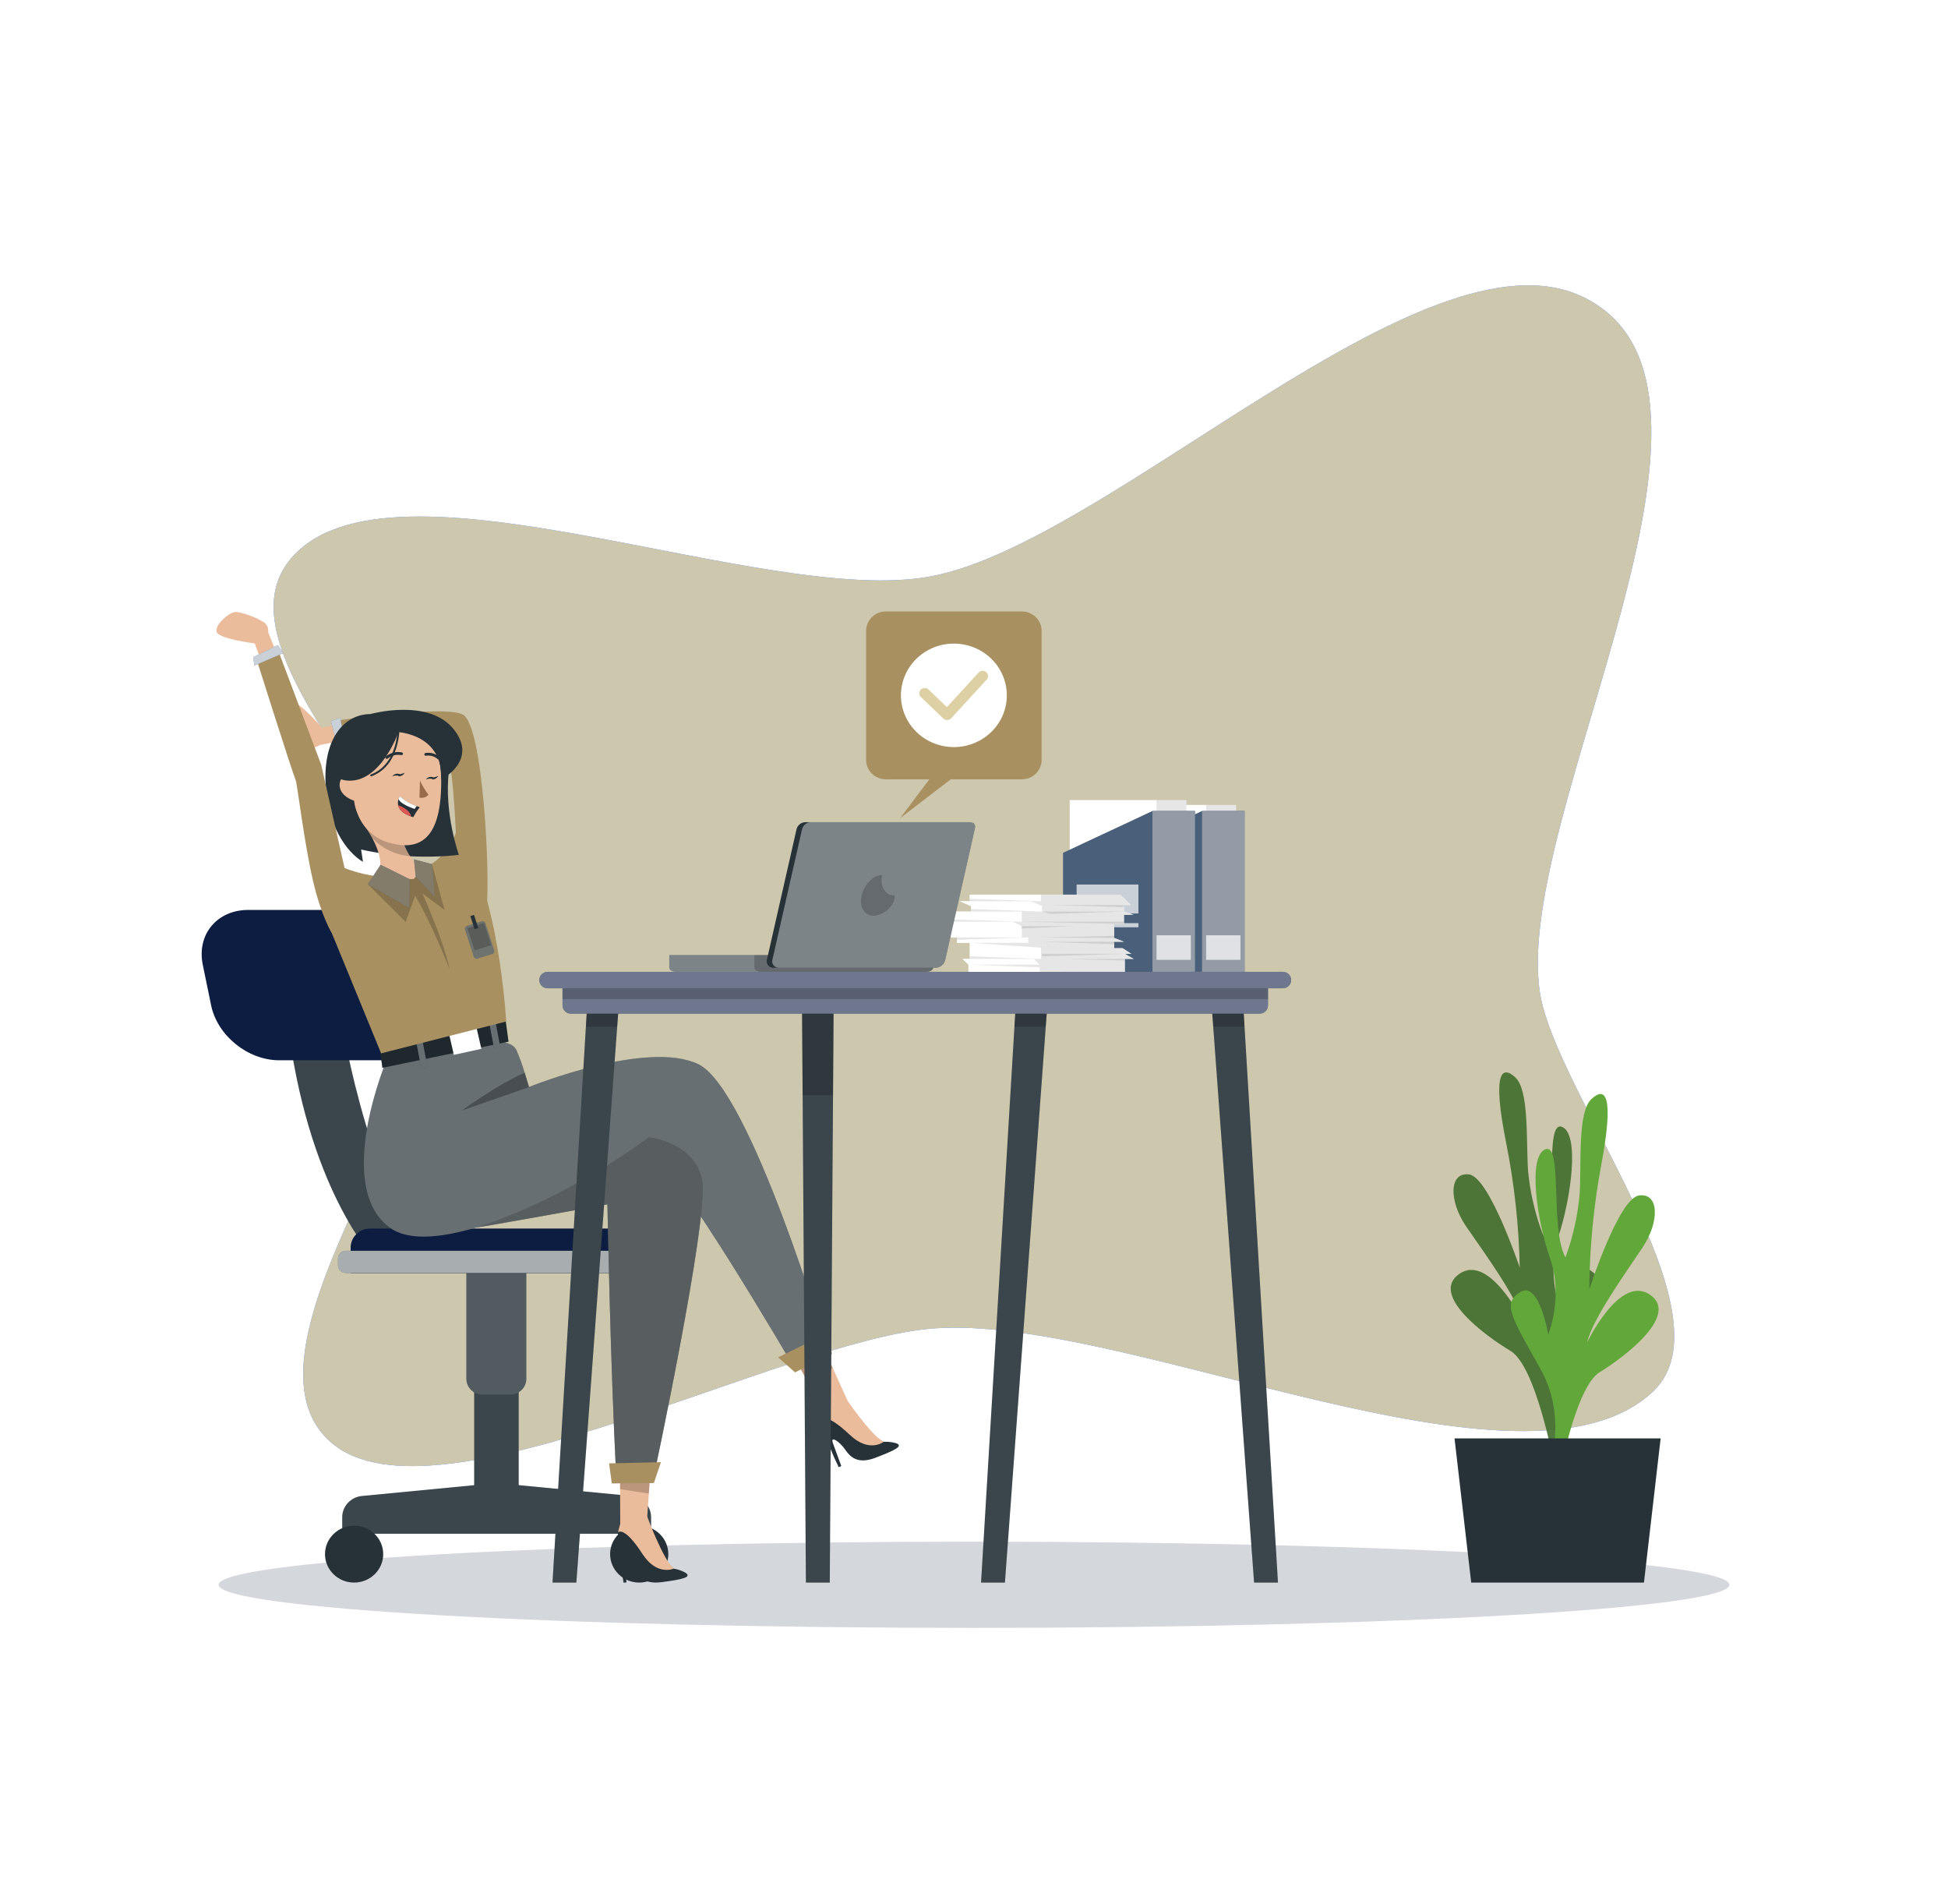 <svg width="784" height="766" viewBox="0 0 784 766" fill="none" xmlns="http://www.w3.org/2000/svg">
<g filter="url(#filter0_dd_77:91)">
<path d="M179.411 383.659C175.726 337.959 85.001 262.998 116.926 224.944C156.596 177.666 307.406 244.783 374.877 231.868C447.225 218.08 573.088 89.392 636.733 119.312C712.28 154.916 609.105 327.159 619.689 398.979C625.632 439.347 698.089 528.831 665.365 559.839C613.464 608.863 454.061 529.046 376.195 534.484C315.717 538.712 175.412 616.14 133.531 580.628C90.191 543.86 183.566 435.333 179.411 383.659Z" fill="#407BFF"/>
<path opacity="0.9" d="M179.411 383.659C175.726 337.959 85.001 262.998 116.926 224.944C156.596 177.666 307.406 244.783 374.877 231.868C447.225 218.08 573.088 89.392 636.733 119.312C712.28 154.916 609.105 327.159 619.689 398.979C625.632 439.347 698.089 528.831 665.365 559.839C613.464 608.863 454.061 529.046 376.195 534.484C315.717 538.712 175.412 616.14 133.531 580.628C90.191 543.86 183.566 435.333 179.411 383.659Z" fill="#DDD0A4"/>
<path opacity="0.4" d="M392 655.022C559.905 655.022 696.02 647.257 696.02 637.68C696.02 628.102 559.905 620.337 392 620.337C224.095 620.337 87.981 628.102 87.981 637.68C87.981 647.257 224.095 655.022 392 655.022Z" fill="#939CA6"/>
<path opacity="0.9" d="M630.179 585.546C630.179 585.546 619.862 563.577 631.637 541.899C643.413 520.221 646.847 515.12 639.336 510.692C631.826 506.265 628.36 528.019 628.36 528.019C628.36 528.019 622.088 513.036 627.247 497.379C632.406 481.722 635.761 456.168 628.627 453.426C621.492 450.684 627.263 485.276 621.069 497.073C617.911 488.793 615.871 480.146 615.001 471.35C614.154 458.757 615.487 438.657 609.842 433.495C604.197 428.332 600.607 431.963 606.142 459.692C609.469 476.3 611.31 493.159 611.645 510.079C611.645 510.079 599.399 473.618 591.261 472.561C583.123 471.504 583.061 483.285 590.101 493.534C597.141 503.783 610.626 522.106 612.837 531.604C612.837 531.604 599.415 504.181 587.326 512.577C575.236 520.972 597.847 537.563 607.914 543.554C617.98 549.544 624.989 587.062 624.989 587.062L630.179 585.546Z" fill="#406C2B"/>
<path d="M622.026 594.569C622.026 594.569 632.076 572.431 620.034 550.937C607.992 529.444 604.495 524.388 611.959 519.838C619.423 515.288 623.123 537.012 623.123 537.012C623.123 537.012 629.27 521.952 623.86 506.372C618.45 490.791 614.844 465.283 621.947 462.449C629.05 459.615 623.703 494.284 630.038 505.973C633.097 497.656 635.026 488.982 635.777 480.174C636.482 467.566 634.899 447.482 640.481 442.242C646.063 437.003 649.716 440.526 644.511 468.393C641.39 485.039 639.758 501.919 639.634 518.842C639.634 518.842 651.426 482.212 659.626 481.032C667.827 479.853 667.952 491.649 661.053 501.99C654.154 512.331 640.826 530.868 638.709 540.29C638.709 540.29 651.802 512.714 663.985 520.91C676.169 529.106 653.778 546.035 643.789 552.163C633.801 558.291 627.2 595.948 627.2 595.948L622.026 594.569Z" fill="#61A73A"/>
<path d="M668.344 578.79H585.397L592.108 636.791H661.633L668.344 578.79Z" fill="#263238"/>
<path d="M411.271 246.041H356.532C354.424 246.041 352.402 246.859 350.911 248.316C349.42 249.773 348.582 251.748 348.582 253.808V305.804C348.582 307.864 349.42 309.84 350.911 311.297C352.402 312.753 354.424 313.572 356.532 313.572H374.047L362.255 329.229L382.639 313.572H411.255C413.364 313.572 415.386 312.753 416.877 311.297C418.367 309.84 419.205 307.864 419.205 305.804V253.808C419.205 251.751 418.37 249.778 416.882 248.321C415.395 246.865 413.377 246.045 411.271 246.041Z" fill="#A89060"/>
<path d="M404.641 284.573C407.344 273.382 400.25 262.169 388.796 259.528C377.342 256.886 365.865 263.817 363.162 275.008C360.459 286.199 367.552 297.413 379.006 300.054C390.46 302.695 401.937 295.764 404.641 284.573Z" fill="white"/>
<path d="M381.259 289.749C380.971 289.755 380.683 289.706 380.414 289.603C380.145 289.501 379.9 289.347 379.691 289.152L370.644 280.496C370.228 280.102 369.99 279.562 369.981 278.996C369.972 278.43 370.194 277.884 370.597 277.478C371 277.071 371.552 276.838 372.132 276.83C372.711 276.821 373.27 277.038 373.686 277.432L381.103 284.525L393.929 270.538C394.322 270.151 394.852 269.926 395.411 269.909C395.969 269.893 396.512 270.086 396.928 270.45C397.345 270.813 397.602 271.319 397.648 271.863C397.694 272.407 397.524 272.947 397.175 273.372L382.827 289.014C382.629 289.23 382.388 289.404 382.118 289.525C381.849 289.647 381.556 289.712 381.259 289.718V289.749Z" fill="#DDD0A4"/>
<path d="M145.667 601.953L190.841 597.602V547.828H208.748V597.587L254.11 601.953C256.284 602.159 258.301 603.149 259.768 604.729C261.235 606.31 262.047 608.368 262.044 610.502V617.135H137.733V610.502C137.731 608.368 138.542 606.31 140.009 604.729C141.476 603.149 143.494 602.159 145.667 601.953Z" fill="#263238"/>
<path opacity="0.1" d="M145.667 601.953L190.841 597.602V547.828H208.748V597.587L254.11 601.953C256.284 602.159 258.301 603.149 259.768 604.729C261.235 606.31 262.047 608.368 262.044 610.502V617.135H137.733V610.502C137.731 608.368 138.542 606.31 140.009 604.729C141.476 603.149 143.494 602.159 145.667 601.953Z" fill="white"/>
<path d="M257.262 636.791C263.73 636.791 268.974 631.667 268.974 625.347C268.974 619.027 263.73 613.903 257.262 613.903C250.793 613.903 245.549 619.027 245.549 625.347C245.549 631.667 250.793 636.791 257.262 636.791Z" fill="#263238"/>
<path d="M142.515 636.791C148.984 636.791 154.228 631.667 154.228 625.347C154.228 619.027 148.984 613.903 142.515 613.903C136.047 613.903 130.802 619.027 130.802 625.347C130.802 631.667 136.047 636.791 142.515 636.791Z" fill="#263238"/>
<path d="M205.345 561.156H194.181C192.464 561.156 190.816 560.49 189.602 559.303C188.388 558.117 187.705 556.507 187.705 554.829V505.897H211.821V554.829C211.821 556.507 211.139 558.117 209.924 559.303C208.71 560.49 207.063 561.156 205.345 561.156Z" fill="#263238"/>
<path opacity="0.2" d="M205.345 561.156H194.181C192.464 561.156 190.816 560.49 189.602 559.303C188.388 558.117 187.705 556.507 187.705 554.829V505.897H211.821V554.829C211.821 556.507 211.139 558.117 209.924 559.303C208.71 560.49 207.063 561.156 205.345 561.156Z" fill="white"/>
<path d="M137.262 409.994C137.262 409.994 150.684 491.772 177.184 505.912H150.245C150.245 505.912 123.589 478.03 115.561 409.994H137.262Z" fill="#263238"/>
<path opacity="0.1" d="M137.262 409.994C137.262 409.994 150.684 491.772 177.184 505.912H150.245C150.245 505.912 123.589 478.03 115.561 409.994H137.262Z" fill="white"/>
<path d="M148.96 494.346H253.89C255.97 494.346 257.964 495.153 259.434 496.589C260.904 498.026 261.73 499.974 261.73 502.006V512.255H141.12V502.006C141.12 499.974 141.946 498.026 143.416 496.589C144.886 495.153 146.881 494.346 148.96 494.346Z" fill="#0D1C41"/>
<path d="M263.549 503.292H139.191C137.451 503.292 136.04 504.671 136.04 506.372V509.16C136.04 510.861 137.451 512.239 139.191 512.239H263.549C265.29 512.239 266.701 510.861 266.701 509.16V506.372C266.701 504.671 265.29 503.292 263.549 503.292Z" fill="#263238"/>
<path opacity="0.6" d="M263.549 503.292H139.191C137.451 503.292 136.04 504.671 136.04 506.372V509.16C136.04 510.861 137.451 512.239 139.191 512.239H263.549C265.29 512.239 266.701 510.861 266.701 509.16V506.372C266.701 504.671 265.29 503.292 263.549 503.292Z" fill="white"/>
<path d="M112.378 426.631H155.483C168.121 426.631 176.321 416.734 173.813 404.524L170.457 388.224C167.948 375.968 155.671 366.132 143.049 366.132H99.944C87.306 366.132 79.106 376.029 81.614 388.224L84.97 404.524C87.479 416.704 99.74 426.631 112.378 426.631Z" fill="#0D1C41"/>
<path d="M341.103 563.607L331.224 567.391L324.121 554.308L317.661 542.404L328.606 536L335.223 550.6L341.103 563.607Z" fill="#EBBC9B"/>
<path opacity="0.2" d="M335.223 550.6L324.121 554.308L317.661 542.404L328.606 536L335.223 550.6Z" fill="black"/>
<path d="M333.169 543.461L319.731 550.509C319.731 550.509 268.943 463.261 261.135 463.997C253.326 464.732 179.238 510.845 156.643 493.809C134.048 476.774 156.032 425.482 156.032 425.482C156.032 425.482 202.774 412.43 207.776 422.418C209.094 425.409 210.215 428.479 211.131 431.61C212.119 434.751 212.872 437.401 212.872 437.401C214.298 436.834 260.46 418.343 281.064 428.209C302.091 438.351 333.169 543.461 333.169 543.461Z" fill="#263238"/>
<path opacity="0.3" d="M333.169 543.461L319.731 550.509C319.731 550.509 268.943 463.261 261.135 463.997C253.326 464.732 179.238 510.845 156.643 493.809C134.048 476.774 156.032 425.482 156.032 425.482C156.032 425.482 202.774 412.43 207.776 422.418C209.094 425.409 210.215 428.479 211.131 431.61C212.119 434.751 212.872 437.401 212.872 437.401C214.298 436.834 260.46 418.343 281.064 428.209C302.091 438.351 333.169 543.461 333.169 543.461Z" fill="white"/>
<path d="M260.162 614.608L249.625 613.428L249.563 598.905L249.547 585.576L262.295 584.994L261.166 600.666L260.162 614.608Z" fill="#EBBC9B"/>
<path opacity="0.2" d="M261.134 600.988L249.531 599.18V585.714L262.279 585.055L261.134 600.988Z" fill="black"/>
<path d="M313.161 546.173L332.824 536.552L334.878 544.702L319.982 552.209L313.161 546.173Z" fill="#A89060"/>
<path d="M191.547 493.947C191.547 493.947 194.777 493.595 244.467 484.602C244.467 484.602 245.596 546.679 247.948 592.96L263.251 593.435C263.251 593.435 285.203 490.791 282.616 475.226C280.029 459.661 261.15 457.624 261.15 457.624C261.15 457.624 228.363 482.58 191.547 493.947Z" fill="#263238"/>
<path opacity="0.4" d="M191.547 493.947C191.547 493.947 194.777 493.595 244.467 484.602C244.467 484.602 245.596 546.679 247.948 592.96L263.251 593.435C263.251 593.435 285.203 490.791 282.616 475.226C280.029 459.661 261.15 457.624 261.15 457.624C261.15 457.624 228.363 482.58 191.547 493.947Z" fill="white"/>
<path opacity="0.3" d="M191.547 493.947C191.547 493.947 194.777 493.595 244.467 484.602C244.467 484.602 245.596 546.679 247.948 592.96L263.251 593.435C263.251 593.435 285.203 490.791 282.616 475.226C280.029 459.661 261.15 457.624 261.15 457.624C261.15 457.624 228.363 482.58 191.547 493.947Z" fill="black"/>
<path d="M245.141 588.824L266.011 588.349L263.157 596.744L246.223 596.898L245.141 588.824Z" fill="#A89060"/>
<path opacity="0.3" d="M212.934 437.432L185.855 446.853C185.855 446.853 200.092 436.466 211.194 431.641C212.181 434.781 212.934 437.432 212.934 437.432Z" fill="black"/>
<path d="M152.896 422.326L153.899 429.664L204.655 419.139L203.479 410.468L152.896 422.326Z" fill="#263238"/>
<path opacity="0.2" d="M152.896 422.326L153.899 429.664L204.655 419.139L203.479 410.468L152.896 422.326Z" fill="black"/>
<path d="M169.713 416.994L167.184 417.453L169.573 430.03L172.101 429.572L169.713 416.994Z" fill="#263238"/>
<path d="M191.845 413.811L180.771 416.25L182.663 424.454L193.738 422.016L191.845 413.811Z" fill="white"/>
<path d="M198.966 408.687L196.446 409.14L198.803 421.676L201.323 421.224L198.966 408.687Z" fill="#263238"/>
<path opacity="0.3" d="M169.713 416.994L167.184 417.453L169.573 430.03L172.101 429.572L169.713 416.994Z" fill="white"/>
<path opacity="0.3" d="M198.966 408.687L196.446 409.14L198.803 421.676L201.323 421.224L198.966 408.687Z" fill="white"/>
<path d="M360.734 580.735C359.085 580.241 357.358 580.049 355.638 580.168C355.638 580.168 349.256 577.564 341.526 565.17L334.94 566.013C333.832 566.175 332.801 566.667 331.988 567.42C331.175 568.174 330.618 569.153 330.393 570.226C330.346 570.53 330.346 570.84 330.393 571.145C330.676 572.7 331.064 574.235 331.553 575.741C333.242 580.721 335.237 585.596 337.527 590.341L338.594 589.912L335.191 580.628C334.062 577.457 337.998 580.138 340.083 583.202C342.169 586.266 345.132 589.238 352.172 586.633C360.357 583.508 363.603 581.853 360.734 580.735Z" fill="#263238"/>
<path d="M339.879 561.876C339.879 561.876 350.448 577.564 355.638 580.168C355.638 580.168 349.821 584.764 342.059 577.38C332.039 567.897 330.362 571.145 330.362 571.145C330.272 569.287 330.362 567.425 330.628 565.583C331.428 561.983 339.879 561.876 339.879 561.876Z" fill="#EBBC9B"/>
<path d="M275.968 632.869C274.466 632.023 272.819 631.452 271.107 631.184C271.107 631.184 265.541 627.185 261.072 613.366L254.471 612.662C253.35 612.558 252.225 612.797 251.25 613.346C250.275 613.895 249.499 614.727 249.03 615.726C248.889 616 248.794 616.295 248.747 616.599C248.638 618.165 248.638 619.736 248.747 621.302C249.173 626.531 249.927 631.729 251.005 636.867L252.15 636.699L251.131 626.863C250.801 623.524 253.984 627.047 255.27 630.51C256.556 633.972 258.704 637.541 266.168 636.638C274.886 635.489 278.43 634.631 275.968 632.869Z" fill="#263238"/>
<path d="M260.288 609.736C260.288 609.736 266.748 627.43 271.154 631.184C271.154 631.184 264.396 634.248 258.61 625.331C251.162 613.795 248.763 616.568 248.763 616.568C249.114 614.747 249.639 612.962 250.331 611.237C251.993 607.867 260.288 609.736 260.288 609.736Z" fill="#EBBC9B"/>
<path d="M141.841 297.208L128.576 299.812C128.058 300.239 127.445 300.542 126.787 300.699C126.129 300.856 125.442 300.862 124.781 300.716C120.83 299.184 115.138 294.695 114.417 293.056C113.35 290.743 114.417 283.956 117.208 282.73C119.999 281.505 129.611 292.842 129.611 292.842L143.864 289.701L141.841 297.208Z" fill="#EBBC9B"/>
<path d="M183.675 340.288C183.675 340.288 182.468 298.296 177.497 296.503C172.527 294.711 135.161 299.72 135.161 299.72L134.252 290.13C134.252 290.13 177.732 283.588 186.153 287.464C194.573 291.34 197.348 353.922 195.811 365.979L183.675 340.288Z" fill="#A89060"/>
<path d="M135.804 300.639L133.201 290.099L136.933 288.782L139.301 300.961L135.804 300.639Z" fill="#4A607A"/>
<path opacity="0.7" d="M135.804 300.639L133.201 290.099L136.933 288.782L139.301 300.961L135.804 300.639Z" fill="white"/>
<path d="M183.456 335.048C183.456 335.048 180.116 347.825 164.029 351.9C147.941 355.975 130.144 345.328 130.144 345.328L133.688 375.815L153.382 423.843L203.715 411.02C203.715 411.02 200.704 355.148 183.456 335.048Z" fill="#A89060"/>
<path opacity="0.6" d="M192.203 385.711L198.095 383.894C198.747 383.693 199.11 383.014 198.904 382.376L195.394 371.506C195.188 370.869 194.492 370.515 193.84 370.716L187.948 372.532C187.296 372.733 186.934 373.413 187.139 374.05L190.649 384.92C190.855 385.558 191.551 385.912 192.203 385.711Z" fill="#4A607A"/>
<path opacity="0.2" d="M191.004 382.397L197.703 380.332L194.811 371.376L188.112 373.441L191.004 382.397Z" fill="black"/>
<path d="M190.779 368.138L189.299 368.595L191.002 373.869L192.482 373.413L190.779 368.138Z" fill="#263238"/>
<path d="M149.242 287.326C136.839 287.326 128.654 300.164 131.555 320.525C134.456 340.885 146.075 346.752 146.075 346.752L145.338 341.835C158.236 344.695 171.535 345.42 184.679 343.98C184.679 343.98 178.689 327.373 180.634 310.413C180.634 310.413 184.569 287.296 149.242 287.326Z" fill="#263238"/>
<path opacity="0.2" d="M173.875 347.764L178.94 366.148L170.034 359.514C170.034 359.514 178.705 378.879 181.01 390.154C181.01 390.154 173.515 370.958 167.055 360.434L163.276 370.974L148.082 355.853C148.082 355.853 161.504 345.803 173.875 347.764Z" fill="black"/>
<path d="M166.474 353.693L151.014 354.152C157.866 345.588 145.479 330.667 145.479 330.667L160.751 333.899C164.389 348.668 170.677 349.112 170.677 349.112L166.474 353.693Z" fill="#EBBC9B"/>
<path opacity="0.2" d="M165.016 344.501C159.117 344.019 153.63 341.349 149.681 337.04C148.461 334.826 147.055 332.715 145.479 330.728L160.751 333.976C161.56 337.693 163.002 341.25 165.016 344.501Z" fill="black"/>
<path d="M160.736 293.562C174.048 294.649 177.748 301.957 177.576 315.454C177.372 332.306 172.543 343.903 156.204 338.97C134.001 332.275 138.611 291.754 160.736 293.562Z" fill="#EBBC9B"/>
<path d="M169.03 314.06C169.931 316.091 171.079 318.01 172.448 319.774C172.01 320.276 171.439 320.652 170.798 320.86C170.157 321.068 169.469 321.1 168.811 320.954L169.03 314.06Z" fill="#986B4B"/>
<path d="M160.014 311.885L162.9 310.965C162.9 310.965 161.363 313.202 160.014 311.885Z" fill="#263238"/>
<path d="M161.018 311.563C160.481 311.305 159.867 311.247 159.29 311.399C158.713 311.551 158.212 311.903 157.882 312.39C158.374 312.17 158.909 312.057 159.45 312.057C159.991 312.057 160.525 312.17 161.018 312.39V311.563Z" fill="#263238"/>
<path d="M155.655 305.358C155.507 305.354 155.366 305.294 155.263 305.19C155.209 305.139 155.165 305.079 155.135 305.012C155.106 304.945 155.09 304.872 155.09 304.799C155.09 304.726 155.106 304.653 155.135 304.586C155.165 304.519 155.209 304.458 155.263 304.408C156.138 303.661 157.178 303.123 158.302 302.835C159.425 302.548 160.602 302.52 161.739 302.754C161.887 302.784 162.016 302.871 162.098 302.994C162.181 303.118 162.209 303.268 162.178 303.412C162.147 303.557 162.058 303.683 161.932 303.763C161.805 303.844 161.651 303.872 161.504 303.841C160.555 303.652 159.575 303.674 158.636 303.904C157.697 304.135 156.823 304.569 156.079 305.174C156.026 305.233 155.961 305.28 155.888 305.312C155.815 305.344 155.735 305.36 155.655 305.358Z" fill="#263238"/>
<path d="M176.541 305.588C176.417 305.592 176.295 305.554 176.196 305.48C175.569 304.919 174.821 304.5 174.007 304.257C173.193 304.013 172.334 303.949 171.492 304.071C171.42 304.09 171.345 304.095 171.271 304.086C171.197 304.077 171.125 304.053 171.06 304.017C170.996 303.981 170.939 303.932 170.893 303.874C170.847 303.817 170.814 303.751 170.794 303.68C170.775 303.61 170.77 303.536 170.779 303.464C170.789 303.392 170.813 303.322 170.85 303.259C170.887 303.195 170.936 303.14 170.995 303.095C171.055 303.05 171.122 303.018 171.194 302.999C172.21 302.823 173.254 302.877 174.246 303.155C175.238 303.434 176.152 303.931 176.917 304.607C177.033 304.7 177.108 304.834 177.126 304.979C177.143 305.125 177.102 305.272 177.011 305.389C176.955 305.456 176.882 305.509 176.801 305.543C176.719 305.578 176.63 305.593 176.541 305.588Z" fill="#263238"/>
<path d="M144.256 314.305C144.256 314.305 151.39 304.132 151.155 295.798C151.155 295.798 178.454 287.403 177.529 313.692C177.529 313.692 182.076 290.712 159.23 288.276C136.385 285.84 133.735 318.656 144.726 329.38C144.726 329.38 139.881 320.678 144.256 314.305Z" fill="#263238"/>
<path d="M146.247 317.231C146.247 315.714 145.632 314.259 144.535 313.185C143.439 312.111 141.951 311.506 140.399 311.501C136.228 311.609 133.562 319.728 143.66 322.563C145.103 322.961 146.059 321.628 146.247 317.231Z" fill="#EBBC9B"/>
<path d="M168.92 324.784C167.944 326.065 167.068 327.417 166.302 328.828C166.035 328.736 165.753 328.66 165.486 328.553C161.802 327.281 160.516 325.489 160.218 323.957C160.077 323.178 160.137 322.378 160.39 321.628C160.521 321.196 160.711 320.784 160.955 320.402C162.871 322.181 165.161 323.53 167.666 324.355C168.418 324.631 168.92 324.784 168.92 324.784Z" fill="#263238"/>
<path d="M167.666 324.324L166.867 325.504C163.386 324.293 161.112 322.991 160.391 321.597C160.521 321.166 160.711 320.753 160.955 320.372C162.871 322.151 165.162 323.5 167.666 324.324Z" fill="white"/>
<path d="M165.487 328.552C161.802 327.281 160.516 325.489 160.218 323.957C161.612 324.458 162.903 325.2 164.028 326.147C164.758 326.782 165.268 327.622 165.487 328.552Z" fill="#DE5753"/>
<path d="M160.375 294.527C160.375 294.527 153.178 315.5 139.411 314.06C125.644 312.62 149.242 287.28 149.242 287.28C149.242 287.28 172.464 280.8 182.578 293.408C192.691 306.017 177.576 313.661 177.576 313.661C177.576 313.661 179.834 297.208 160.375 294.527Z" fill="#263238"/>
<path d="M149.399 312.374C149.319 312.371 149.242 312.346 149.176 312.303C149.11 312.26 149.057 312.2 149.023 312.129C148.987 312.032 148.991 311.924 149.035 311.83C149.079 311.736 149.159 311.662 149.258 311.624C160.234 307.533 159.983 293.148 159.983 292.995C159.978 292.945 159.985 292.894 160.002 292.847C160.019 292.799 160.046 292.756 160.082 292.72C160.118 292.683 160.161 292.655 160.209 292.636C160.256 292.618 160.308 292.609 160.359 292.612C160.461 292.615 160.558 292.654 160.633 292.721C160.708 292.789 160.756 292.88 160.767 292.979C160.767 293.133 161.018 308.054 149.54 312.344L149.399 312.374Z" fill="#263238"/>
<path d="M173.531 313.156L176.416 312.252C176.416 312.252 174.863 314.473 173.531 313.156Z" fill="#263238"/>
<path d="M174.534 312.834C173.996 312.575 173.38 312.517 172.802 312.672C172.224 312.828 171.724 313.185 171.398 313.677C171.883 313.441 172.414 313.311 172.956 313.295C173.497 313.279 174.035 313.378 174.534 313.585V312.834Z" fill="#263238"/>
<path d="M153.193 347.963L164.844 353.754L164.656 365.29L148.003 355.807L153.193 347.963Z" fill="#4A607A"/>
<path d="M166.616 345.788L167.306 352.789L174.91 360.648L173.876 347.718L166.616 345.788Z" fill="#4A607A"/>
<path d="M112.786 266.568L107.925 254.312C108.014 253.657 107.945 252.99 107.725 252.365C107.504 251.74 107.138 251.174 106.655 250.712C103.268 248.245 96.275 246.008 94.519 246.269C91.963 246.636 86.679 251.156 87.133 254.113C87.588 257.069 102.516 258.892 102.516 258.892L107.47 272.328L112.786 266.568Z" fill="#EBBC9B"/>
<path d="M133.719 375.815C133.719 375.815 143.127 368.507 139.379 352.36L129.266 307.687L111.892 261.543L103.394 265.741C103.394 265.741 117.663 310.827 118.98 313.876C119.654 315.408 122.335 338.802 125.989 354.474C129.344 368.906 133.719 375.815 133.719 375.815Z" fill="#A89060"/>
<path d="M101.904 264.423L111.829 259.566L113.993 262.799L102.39 267.824L101.904 264.423Z" fill="#4A607A"/>
<path opacity="0.7" d="M101.904 264.423L111.829 259.566L113.993 262.799L102.39 267.824L101.904 264.423Z" fill="white"/>
<path opacity="0.6" d="M153.193 347.963L164.844 353.754L164.656 365.29L148.003 355.807L153.193 347.963Z" fill="#A89060"/>
<path opacity="0.6" d="M166.616 345.788L167.306 352.789L174.91 360.648L173.876 347.718L166.616 345.788Z" fill="#A89060"/>
<path d="M497.464 323.88H450.486V359.545H497.464V323.88Z" fill="white"/>
<path opacity="0.1" d="M497.464 323.88H485.421V359.545H497.464V323.88Z" fill="black"/>
<path d="M447.789 391.043H500.898V326.316H483.791L447.789 343.153V391.043Z" fill="#4A607A"/>
<path d="M500.898 326.316H483.791V391.043H500.898V326.316Z" fill="#939CA6"/>
<path opacity="0.7" d="M478.13 355.915H453.262V367.558H478.13V355.915Z" fill="white"/>
<path opacity="0.7" d="M478.13 371.449H453.262V373.119H478.13V371.449Z" fill="white"/>
<path opacity="0.7" d="M499.235 376.336H485.421V386.217H499.235V376.336Z" fill="white"/>
<path d="M477.503 321.935H430.526V359.545H477.503V321.935Z" fill="white"/>
<path opacity="0.1" d="M477.503 321.935H465.461V359.545H477.503V321.935Z" fill="black"/>
<path d="M427.829 391.043H480.937V326.316H463.83L427.829 343.153V391.043Z" fill="#4A607A"/>
<path d="M480.937 326.316H463.83V391.043H480.937V326.316Z" fill="#939CA6"/>
<path opacity="0.7" d="M458.17 355.915H433.301V367.558H458.17V355.915Z" fill="white"/>
<path opacity="0.7" d="M458.17 371.449H433.301V373.119H458.17V371.449Z" fill="white"/>
<path opacity="0.7" d="M479.275 376.336H465.461V386.217H479.275V376.336Z" fill="white"/>
<path d="M394.838 636.791H404.45L421.698 402.012H408.95L394.838 636.791Z" fill="#263238"/>
<path opacity="0.1" d="M394.838 636.791H404.45L420.851 413.671L421.698 402.395H408.95L408.276 413.671L394.838 636.791Z" fill="white"/>
<path opacity="0.2" d="M408.276 413.119H420.851L421.698 402.395H408.95L408.276 413.119Z" fill="black"/>
<path d="M324.341 636.791H333.953L335.521 402.012H322.773L324.341 636.791Z" fill="#263238"/>
<path opacity="0.1" d="M322.757 402.395L323.024 440.266L324.325 636.791H333.937L335.254 440.266L335.505 402.395H322.757Z" fill="white"/>
<path opacity="0.2" d="M322.757 402.395L323.024 440.695H335.254L335.505 402.395H322.757Z" fill="black"/>
<path d="M222.358 636.791H231.97L249.218 402.012H236.47L222.358 636.791Z" fill="#263238"/>
<path opacity="0.1" d="M222.358 636.791H231.97L248.387 413.671L249.218 402.395H236.47L235.796 413.671L222.358 636.791Z" fill="white"/>
<path opacity="0.2" d="M235.796 413.119H248.387L249.218 402.395H236.47L235.796 413.119Z" fill="black"/>
<path d="M504.723 636.791H514.335L500.208 402.012H487.46L504.723 636.791Z" fill="#263238"/>
<path opacity="0.1" d="M487.46 402.395L488.322 413.671L504.723 636.791H514.32L500.897 413.671L500.208 402.395H487.46Z" fill="white"/>
<path opacity="0.2" d="M500.208 402.395H487.46L488.322 413.119H500.898L500.208 402.395Z" fill="black"/>
<path d="M506.934 407.895L229.775 407.895C229.33 407.895 228.889 407.809 228.478 407.643C228.068 407.477 227.694 407.233 227.38 406.926C227.065 406.619 226.816 406.254 226.645 405.852C226.475 405.451 226.388 405.02 226.388 404.586V396.145L510.321 396.145V404.586C510.321 405.02 510.233 405.451 510.063 405.852C509.893 406.254 509.644 406.619 509.329 406.926C509.015 407.233 508.641 407.477 508.23 407.643C507.819 407.809 507.379 407.895 506.934 407.895Z" fill="#0D1C41"/>
<path opacity="0.4" d="M506.934 407.895L229.775 407.895C229.33 407.895 228.889 407.809 228.478 407.643C228.068 407.477 227.694 407.233 227.38 406.926C227.065 406.619 226.816 406.254 226.645 405.852C226.475 405.451 226.388 405.02 226.388 404.586V396.145L510.321 396.145V404.586C510.321 405.02 510.233 405.451 510.063 405.852C509.893 406.254 509.644 406.619 509.329 406.926C509.015 407.233 508.641 407.477 508.23 407.643C507.819 407.809 507.379 407.895 506.934 407.895Z" fill="white"/>
<path opacity="0.2" d="M226.388 402.012L510.321 402.012V396.129L226.388 396.129V402.012Z" fill="black"/>
<path d="M220.429 397.661H516.264C516.709 397.663 517.151 397.579 517.563 397.413C517.974 397.248 518.349 397.004 518.664 396.697C518.978 396.389 519.228 396.023 519.397 395.621C519.567 395.218 519.653 394.787 519.651 394.352C519.651 393.474 519.294 392.633 518.659 392.012C518.024 391.392 517.162 391.043 516.264 391.043H220.429C219.53 391.043 218.667 391.391 218.029 392.011C217.391 392.631 217.031 393.473 217.027 394.352C217.027 394.788 217.115 395.22 217.286 395.622C217.457 396.024 217.708 396.39 218.024 396.697C218.341 397.005 218.716 397.248 219.128 397.414C219.541 397.579 219.983 397.663 220.429 397.661Z" fill="#0D1C41"/>
<path opacity="0.4" d="M220.429 397.661H516.264C516.709 397.663 517.151 397.579 517.563 397.413C517.974 397.248 518.349 397.004 518.664 396.697C518.978 396.389 519.228 396.023 519.397 395.621C519.567 395.218 519.653 394.787 519.651 394.352C519.651 393.474 519.294 392.633 518.659 392.012C518.024 391.392 517.162 391.043 516.264 391.043H220.429C219.53 391.043 218.667 391.391 218.029 392.011C217.391 392.631 217.031 393.473 217.027 394.352C217.027 394.788 217.115 395.22 217.286 395.622C217.457 396.024 217.708 396.39 218.024 396.697C218.341 397.005 218.716 397.248 219.128 397.414C219.541 397.579 219.983 397.663 220.429 397.661Z" fill="white"/>
<path d="M452.697 391.012V385.834H456.257L452.697 383.812H455.363L451.803 381.545H448.432V378.94H452.352L448.432 377.423V371.77H452.352V368.078H456.257L452.352 366.791V364.156H455.143L452.854 361.935L450.878 359.989H390.291V362.64H386.292L390.745 364.601V366.791H382.576V370.866H378.954L382.576 372.644V377.194H385.148V379.369H390.291V385.834H387.406L389.773 388.147V391.043L452.697 391.012Z" fill="white"/>
<path opacity="0.7" d="M452.697 391.012V385.834H456.257L452.697 383.812H455.363L451.803 381.545H448.432V378.94H452.352L448.432 377.423V371.77H452.352V368.078H456.257L452.352 366.791V364.156H455.143L452.854 361.935L450.878 359.989H390.291V362.64H386.292L390.745 364.601V366.791H382.576V370.866H378.954L382.576 372.644V377.194H385.148V379.369H390.291V385.834H387.406L389.773 388.147V391.043L452.697 391.012Z" fill="white"/>
<path opacity="0.1" d="M452.697 391.012V385.834H456.257L452.697 383.812H455.363L451.803 381.545H448.432V378.94H452.352L448.432 377.423V371.77H452.352V368.078H456.257L452.352 366.791V364.156H455.143L452.854 361.935L450.878 359.989H418.97V362.64H414.971L419.409 364.601V366.791H411.239V370.866H407.617L411.239 372.644V377.194H413.811V379.369H418.97V385.834H416.084L418.436 388.147V391.043L452.697 391.012Z" fill="black"/>
<path opacity="0.1" d="M390.746 366.791H419.409L390.746 365.78V366.791Z" fill="black"/>
<path opacity="0.1" d="M390.291 379.369H418.97L419.095 381.33L390.291 379.369Z" fill="black"/>
<path opacity="0.1" d="M385.148 377.194H413.811L385.148 378.174V377.194Z" fill="black"/>
<path opacity="0.1" d="M390.291 385.834H418.97L390.291 384.808V385.834Z" fill="black"/>
<path opacity="0.1" d="M389.773 388.147H418.436V389.22L389.773 388.147Z" fill="black"/>
<path opacity="0.1" d="M382.576 370.867H411.239L382.576 369.978V370.867Z" fill="black"/>
<path opacity="0.1" d="M390.291 362.64H418.97L390.291 361.659V362.64Z" fill="black"/>
<path opacity="0.1" d="M452.352 364.156H423.266L452.352 365.03V364.156Z" fill="black"/>
<path opacity="0.1" d="M419.409 366.792H452.352L422.482 367.741L419.409 366.792Z" fill="black"/>
<path opacity="0.1" d="M411.24 370.867L452.352 371.771V370.867H411.24Z" fill="black"/>
<path opacity="0.1" d="M411.24 372.644H431.577L411.24 373.609V372.644Z" fill="black"/>
<path opacity="0.1" d="M448.432 377.424L418.969 377.194L448.432 376.55V377.424Z" fill="black"/>
<path opacity="0.1" d="M448.432 378.94H418.437L448.432 379.921V378.94Z" fill="black"/>
<path opacity="0.1" d="M452.697 383.812H419.409V384.808L452.697 383.812Z" fill="black"/>
<path opacity="0.1" d="M452.697 385.834H428.581L452.697 386.493V385.834Z" fill="black"/>
<path d="M375.552 384.333V389.251C375.552 390.507 373.984 391.028 372.745 391.028H272.205C270.919 391.028 269.367 390.507 269.367 389.251V384.333H375.552Z" fill="#263238"/>
<path opacity="0.4" d="M375.552 384.333V389.251C375.552 390.507 373.984 391.028 372.745 391.028H272.205C270.919 391.028 269.367 390.507 269.367 389.251V384.333H375.552Z" fill="white"/>
<path opacity="0.2" d="M375.552 384.333V389.251C375.552 390.507 373.984 391.028 372.745 391.028H306.434C305.148 391.028 303.612 390.507 303.612 389.251V384.333H375.552Z" fill="black"/>
<path d="M392.376 333.287L380.397 386.34C380.191 387.201 379.696 387.97 378.992 388.525C378.287 389.081 377.413 389.39 376.508 389.404H311.138C310.732 389.395 310.332 389.295 309.972 389.11C309.612 388.925 309.3 388.662 309.062 388.34C308.823 388.018 308.664 387.646 308.598 387.254C308.531 386.862 308.558 386.46 308.676 386.08L320.625 333.44C320.87 332.637 321.39 331.94 322.097 331.466C322.805 330.992 323.658 330.769 324.513 330.836H389.899C391.655 330.774 392.753 331.556 392.376 333.287Z" fill="#263238"/>
<path opacity="0.4" d="M392.376 333.286L380.397 386.34C380.191 387.201 379.696 387.97 378.992 388.525C378.287 389.08 377.413 389.389 376.508 389.404H313.349C312.942 389.395 312.543 389.294 312.183 389.11C311.823 388.925 311.511 388.661 311.273 388.339C311.034 388.017 310.875 387.645 310.809 387.253C310.742 386.861 310.769 386.459 310.887 386.079L322.851 333.44C323.094 332.635 323.613 331.936 324.321 331.462C325.03 330.987 325.884 330.766 326.74 330.835H389.899C391.655 330.774 392.753 331.555 392.376 333.286Z" fill="white"/>
<path opacity="0.2" d="M360.138 360.25C360.138 364.846 355.152 368.476 351.499 368.476C347.845 368.476 345.681 364.784 346.795 360.25C347.908 355.715 351.499 352.176 355.042 352.038C354.007 356.634 356.234 360.25 359.872 360.25H360.138Z" fill="black"/>
</g>
<defs>
<filter id="filter0_dd_77:91" x="-7" y="-7" width="798" height="780" filterUnits="userSpaceOnUse" color-interpolation-filters="sRGB">
<feFlood flood-opacity="0" result="BackgroundImageFix"/>
<feColorMatrix in="SourceAlpha" type="matrix" values="0 0 0 0 0 0 0 0 0 0 0 0 0 0 0 0 0 0 127 0" result="hardAlpha"/>
<feOffset dx="-2" dy="-2"/>
<feGaussianBlur stdDeviation="2.5"/>
<feColorMatrix type="matrix" values="0 0 0 0 0.079 0 0 0 0 0.114 0 0 0 0 0.237 0 0 0 0.15 0"/>
<feBlend mode="normal" in2="BackgroundImageFix" result="effect1_dropShadow_77:91"/>
<feColorMatrix in="SourceAlpha" type="matrix" values="0 0 0 0 0 0 0 0 0 0 0 0 0 0 0 0 0 0 127 0" result="hardAlpha"/>
<feOffset dx="2" dy="2"/>
<feGaussianBlur stdDeviation="2.5"/>
<feColorMatrix type="matrix" values="0 0 0 0 0.078 0 0 0 0 0.114 0 0 0 0 0.239 0 0 0 0.15 0"/>
<feBlend mode="normal" in2="effect1_dropShadow_77:91" result="effect2_dropShadow_77:91"/>
<feBlend mode="normal" in="SourceGraphic" in2="effect2_dropShadow_77:91" result="shape"/>
</filter>
</defs>
</svg>
